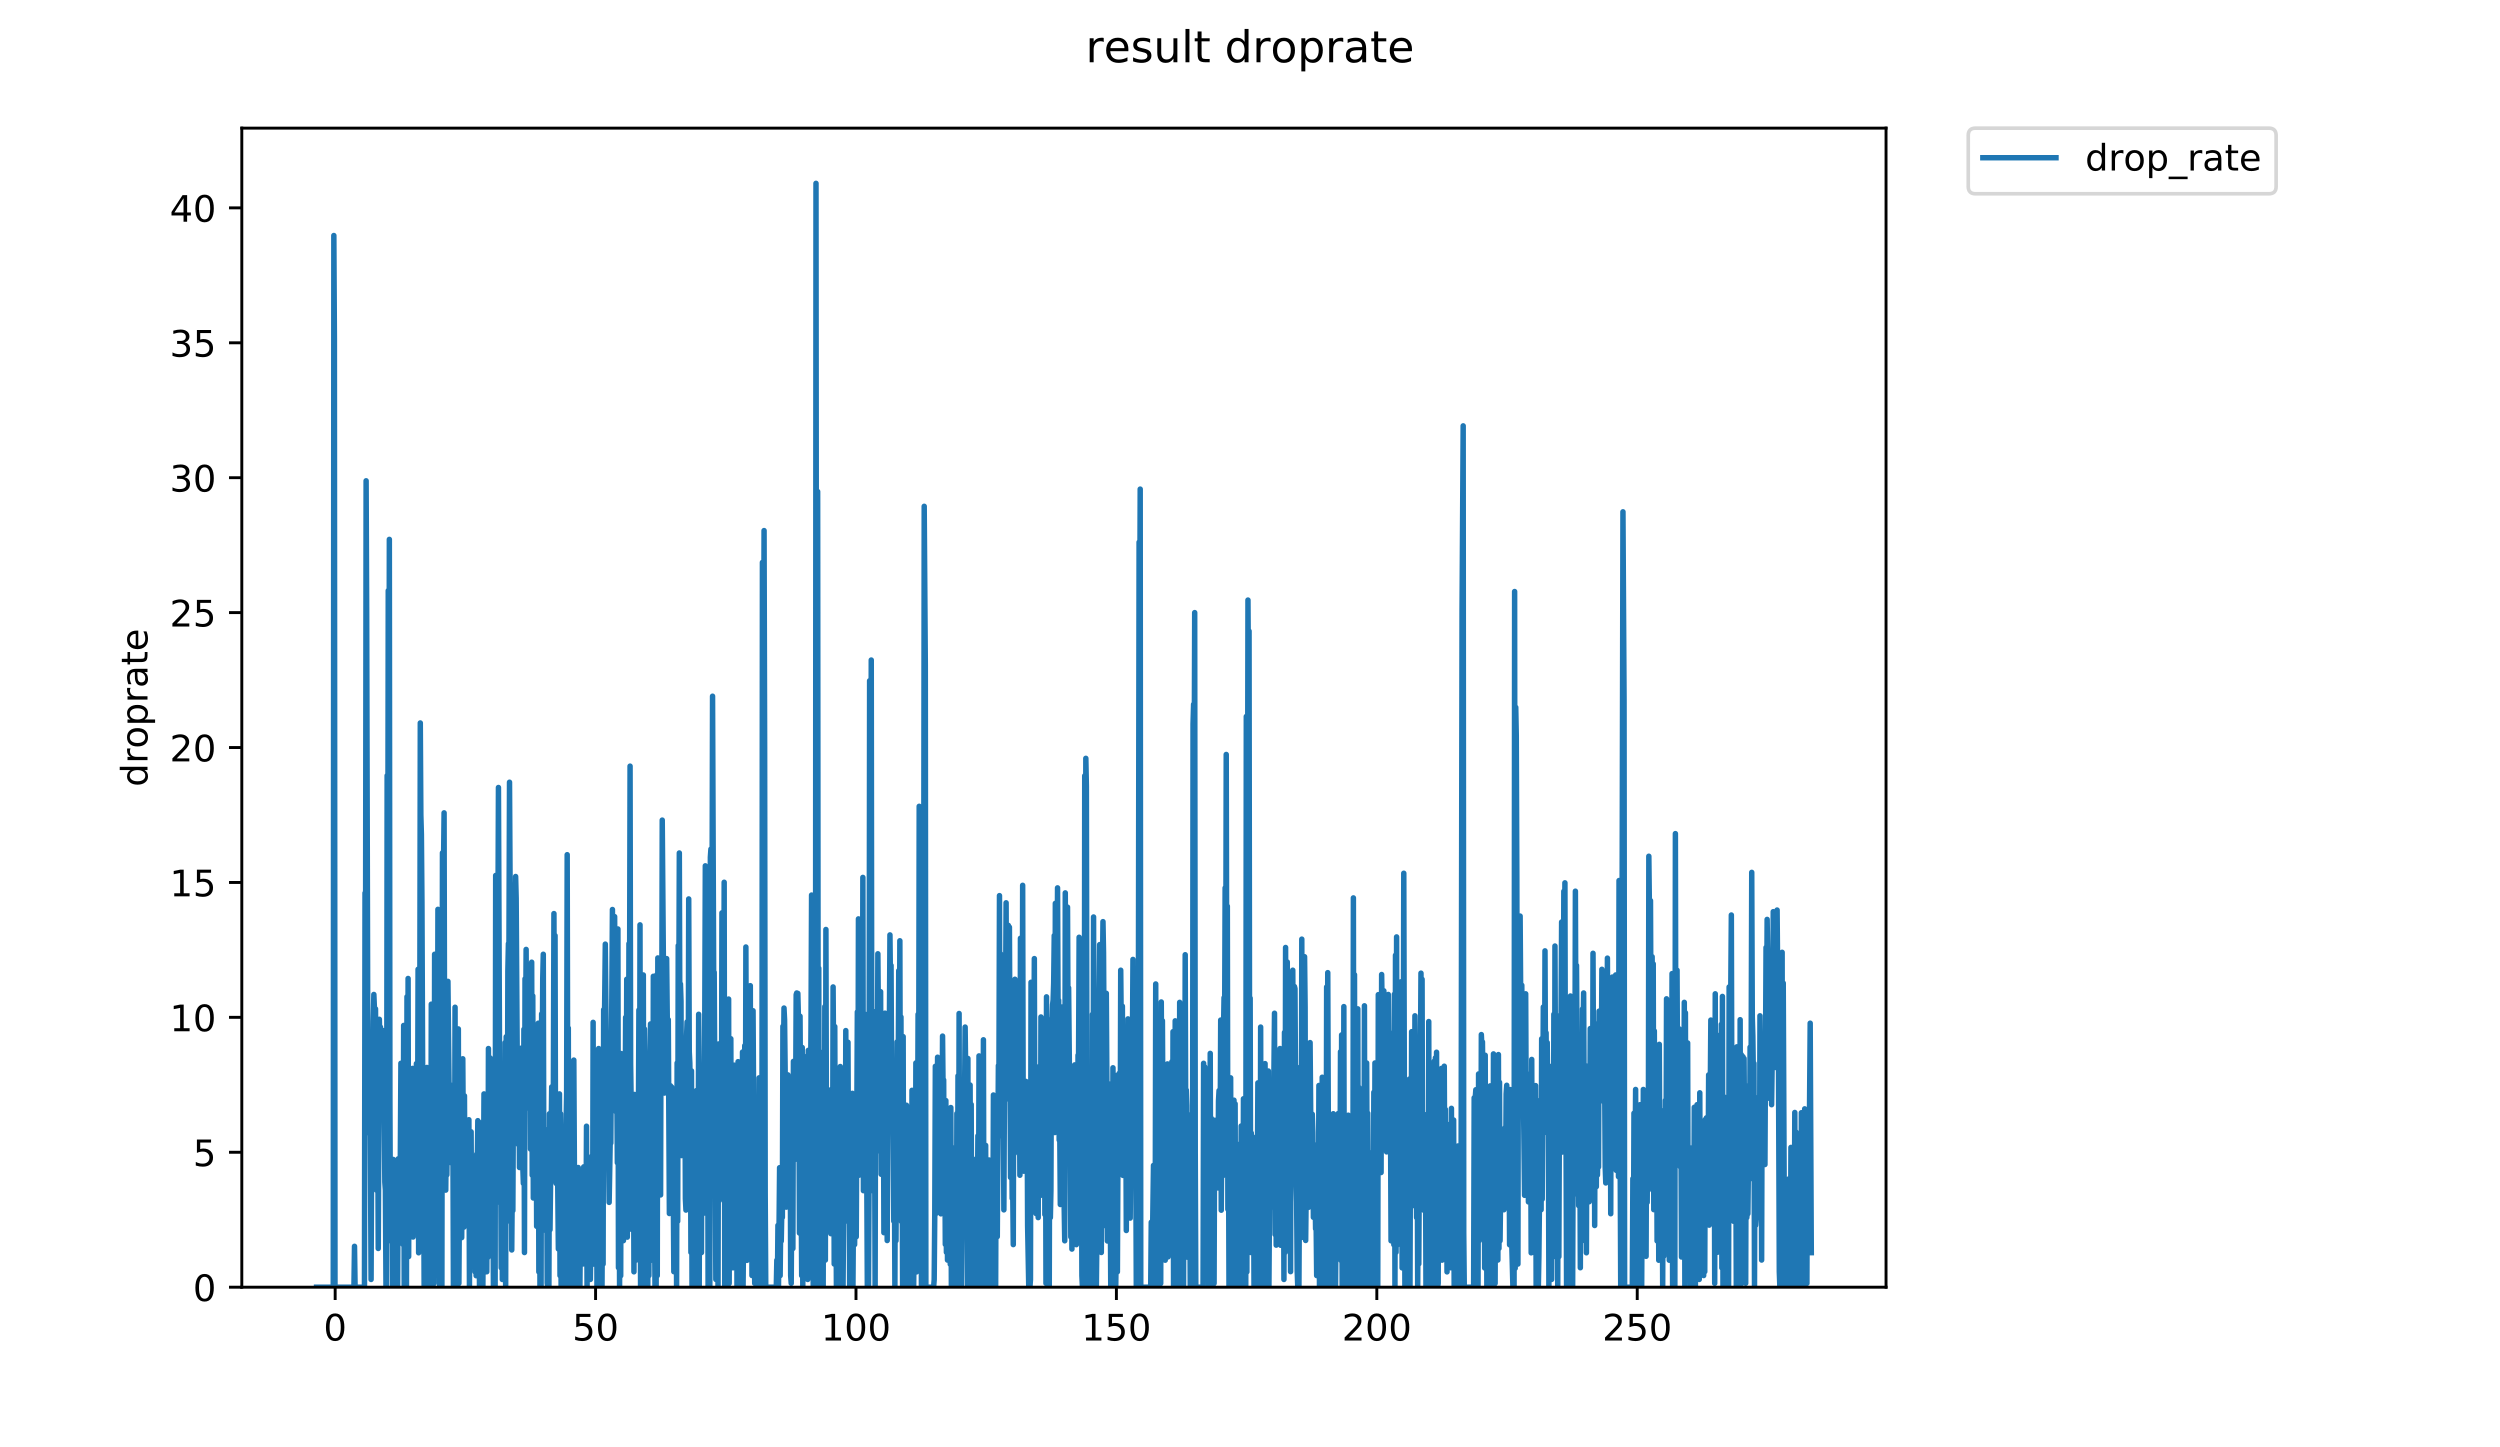 <?xml version="1.0" encoding="utf-8" standalone="no"?>
<!DOCTYPE svg PUBLIC "-//W3C//DTD SVG 1.1//EN"
  "http://www.w3.org/Graphics/SVG/1.1/DTD/svg11.dtd">
<!-- Created with matplotlib (https://matplotlib.org/) -->
<svg height="396pt" version="1.1" viewBox="0 0 684 396" width="684pt" xmlns="http://www.w3.org/2000/svg" xmlns:xlink="http://www.w3.org/1999/xlink">
 <defs>
  <style type="text/css">
*{stroke-linecap:butt;stroke-linejoin:round;}
  </style>
 </defs>
 <g id="figure_1">
  <g id="patch_1">
   <path d="M 0 396 
L 684 396 
L 684 0 
L 0 0 
z
" style="fill:#ffffff;"/>
  </g>
  <g id="axes_1">
   <g id="patch_2">
    <path d="M 66.159 352.174 
L 516.019 352.174 
L 516.019 35.062 
L 66.159 35.062 
z
" style="fill:#ffffff;"/>
   </g>
   <g id="matplotlib.axis_1">
    <g id="xtick_1">
     <g id="line2d_1">
      <defs>
       <path d="M 0 0 
L 0 3.5 
" id="m5fd19a8a65" style="stroke:#000000;stroke-width:0.8;"/>
      </defs>
      <g>
       <use style="stroke:#000000;stroke-width:0.8;" x="91.701" xlink:href="#m5fd19a8a65" y="352.174"/>
      </g>
     </g>
     <g id="text_1">
      <!-- 0 -->
      <defs>
       <path d="M 31.781 66.406 
Q 24.172 66.406 20.328 58.906 
Q 16.5 51.422 16.5 36.375 
Q 16.5 21.391 20.328 13.891 
Q 24.172 6.391 31.781 6.391 
Q 39.453 6.391 43.281 13.891 
Q 47.125 21.391 47.125 36.375 
Q 47.125 51.422 43.281 58.906 
Q 39.453 66.406 31.781 66.406 
z
M 31.781 74.219 
Q 44.047 74.219 50.516 64.516 
Q 56.984 54.828 56.984 36.375 
Q 56.984 17.969 50.516 8.266 
Q 44.047 -1.422 31.781 -1.422 
Q 19.531 -1.422 13.062 8.266 
Q 6.594 17.969 6.594 36.375 
Q 6.594 54.828 13.062 64.516 
Q 19.531 74.219 31.781 74.219 
z
" id="DejaVuSans-48"/>
      </defs>
      <g transform="translate(88.52 366.773)scale(0.1 -0.1)">
       <use xlink:href="#DejaVuSans-48"/>
      </g>
     </g>
    </g>
    <g id="xtick_2">
     <g id="line2d_2">
      <g>
       <use style="stroke:#000000;stroke-width:0.8;" x="162.95" xlink:href="#m5fd19a8a65" y="352.174"/>
      </g>
     </g>
     <g id="text_2">
      <!-- 50 -->
      <defs>
       <path d="M 10.797 72.906 
L 49.516 72.906 
L 49.516 64.594 
L 19.828 64.594 
L 19.828 46.734 
Q 21.969 47.469 24.109 47.828 
Q 26.266 48.188 28.422 48.188 
Q 40.625 48.188 47.75 41.5 
Q 54.891 34.812 54.891 23.391 
Q 54.891 11.625 47.562 5.094 
Q 40.234 -1.422 26.906 -1.422 
Q 22.312 -1.422 17.547 -0.641 
Q 12.797 0.141 7.719 1.703 
L 7.719 11.625 
Q 12.109 9.234 16.797 8.062 
Q 21.484 6.891 26.703 6.891 
Q 35.156 6.891 40.078 11.328 
Q 45.016 15.766 45.016 23.391 
Q 45.016 31 40.078 35.438 
Q 35.156 39.891 26.703 39.891 
Q 22.75 39.891 18.812 39.016 
Q 14.891 38.141 10.797 36.281 
z
" id="DejaVuSans-53"/>
      </defs>
      <g transform="translate(156.588 366.773)scale(0.1 -0.1)">
       <use xlink:href="#DejaVuSans-53"/>
       <use x="63.623" xlink:href="#DejaVuSans-48"/>
      </g>
     </g>
    </g>
    <g id="xtick_3">
     <g id="line2d_3">
      <g>
       <use style="stroke:#000000;stroke-width:0.8;" x="234.199" xlink:href="#m5fd19a8a65" y="352.174"/>
      </g>
     </g>
     <g id="text_3">
      <!-- 100 -->
      <defs>
       <path d="M 12.406 8.297 
L 28.516 8.297 
L 28.516 63.922 
L 10.984 60.406 
L 10.984 69.391 
L 28.422 72.906 
L 38.281 72.906 
L 38.281 8.297 
L 54.391 8.297 
L 54.391 0 
L 12.406 0 
z
" id="DejaVuSans-49"/>
      </defs>
      <g transform="translate(224.656 366.773)scale(0.1 -0.1)">
       <use xlink:href="#DejaVuSans-49"/>
       <use x="63.623" xlink:href="#DejaVuSans-48"/>
       <use x="127.246" xlink:href="#DejaVuSans-48"/>
      </g>
     </g>
    </g>
    <g id="xtick_4">
     <g id="line2d_4">
      <g>
       <use style="stroke:#000000;stroke-width:0.8;" x="305.448" xlink:href="#m5fd19a8a65" y="352.174"/>
      </g>
     </g>
     <g id="text_4">
      <!-- 150 -->
      <g transform="translate(295.905 366.773)scale(0.1 -0.1)">
       <use xlink:href="#DejaVuSans-49"/>
       <use x="63.623" xlink:href="#DejaVuSans-53"/>
       <use x="127.246" xlink:href="#DejaVuSans-48"/>
      </g>
     </g>
    </g>
    <g id="xtick_5">
     <g id="line2d_5">
      <g>
       <use style="stroke:#000000;stroke-width:0.8;" x="376.698" xlink:href="#m5fd19a8a65" y="352.174"/>
      </g>
     </g>
     <g id="text_5">
      <!-- 200 -->
      <defs>
       <path d="M 19.188 8.297 
L 53.609 8.297 
L 53.609 0 
L 7.328 0 
L 7.328 8.297 
Q 12.938 14.109 22.625 23.891 
Q 32.328 33.688 34.812 36.531 
Q 39.547 41.844 41.422 45.531 
Q 43.312 49.219 43.312 52.781 
Q 43.312 58.594 39.234 62.25 
Q 35.156 65.922 28.609 65.922 
Q 23.969 65.922 18.812 64.312 
Q 13.672 62.703 7.812 59.422 
L 7.812 69.391 
Q 13.766 71.781 18.938 73 
Q 24.125 74.219 28.422 74.219 
Q 39.75 74.219 46.484 68.547 
Q 53.219 62.891 53.219 53.422 
Q 53.219 48.922 51.531 44.891 
Q 49.859 40.875 45.406 35.406 
Q 44.188 33.984 37.641 27.219 
Q 31.109 20.453 19.188 8.297 
z
" id="DejaVuSans-50"/>
      </defs>
      <g transform="translate(367.154 366.773)scale(0.1 -0.1)">
       <use xlink:href="#DejaVuSans-50"/>
       <use x="63.623" xlink:href="#DejaVuSans-48"/>
       <use x="127.246" xlink:href="#DejaVuSans-48"/>
      </g>
     </g>
    </g>
    <g id="xtick_6">
     <g id="line2d_6">
      <g>
       <use style="stroke:#000000;stroke-width:0.8;" x="447.947" xlink:href="#m5fd19a8a65" y="352.174"/>
      </g>
     </g>
     <g id="text_6">
      <!-- 250 -->
      <g transform="translate(438.403 366.773)scale(0.1 -0.1)">
       <use xlink:href="#DejaVuSans-50"/>
       <use x="63.623" xlink:href="#DejaVuSans-53"/>
       <use x="127.246" xlink:href="#DejaVuSans-48"/>
      </g>
     </g>
    </g>
   </g>
   <g id="matplotlib.axis_2">
    <g id="ytick_1">
     <g id="line2d_7">
      <defs>
       <path d="M 0 0 
L -3.5 0 
" id="m8d999aec3e" style="stroke:#000000;stroke-width:0.8;"/>
      </defs>
      <g>
       <use style="stroke:#000000;stroke-width:0.8;" x="66.159" xlink:href="#m8d999aec3e" y="352.174"/>
      </g>
     </g>
     <g id="text_7">
      <!-- 0 -->
      <g transform="translate(52.796 355.973)scale(0.1 -0.1)">
       <use xlink:href="#DejaVuSans-48"/>
      </g>
     </g>
    </g>
    <g id="ytick_2">
     <g id="line2d_8">
      <g>
       <use style="stroke:#000000;stroke-width:0.8;" x="66.159" xlink:href="#m8d999aec3e" y="315.262"/>
      </g>
     </g>
     <g id="text_8">
      <!-- 5 -->
      <g transform="translate(52.796 319.061)scale(0.1 -0.1)">
       <use xlink:href="#DejaVuSans-53"/>
      </g>
     </g>
    </g>
    <g id="ytick_3">
     <g id="line2d_9">
      <g>
       <use style="stroke:#000000;stroke-width:0.8;" x="66.159" xlink:href="#m8d999aec3e" y="278.349"/>
      </g>
     </g>
     <g id="text_9">
      <!-- 10 -->
      <g transform="translate(46.434 282.148)scale(0.1 -0.1)">
       <use xlink:href="#DejaVuSans-49"/>
       <use x="63.623" xlink:href="#DejaVuSans-48"/>
      </g>
     </g>
    </g>
    <g id="ytick_4">
     <g id="line2d_10">
      <g>
       <use style="stroke:#000000;stroke-width:0.8;" x="66.159" xlink:href="#m8d999aec3e" y="241.437"/>
      </g>
     </g>
     <g id="text_10">
      <!-- 15 -->
      <g transform="translate(46.434 245.236)scale(0.1 -0.1)">
       <use xlink:href="#DejaVuSans-49"/>
       <use x="63.623" xlink:href="#DejaVuSans-53"/>
      </g>
     </g>
    </g>
    <g id="ytick_5">
     <g id="line2d_11">
      <g>
       <use style="stroke:#000000;stroke-width:0.8;" x="66.159" xlink:href="#m8d999aec3e" y="204.524"/>
      </g>
     </g>
     <g id="text_11">
      <!-- 20 -->
      <g transform="translate(46.434 208.324)scale(0.1 -0.1)">
       <use xlink:href="#DejaVuSans-50"/>
       <use x="63.623" xlink:href="#DejaVuSans-48"/>
      </g>
     </g>
    </g>
    <g id="ytick_6">
     <g id="line2d_12">
      <g>
       <use style="stroke:#000000;stroke-width:0.8;" x="66.159" xlink:href="#m8d999aec3e" y="167.612"/>
      </g>
     </g>
     <g id="text_12">
      <!-- 25 -->
      <g transform="translate(46.434 171.411)scale(0.1 -0.1)">
       <use xlink:href="#DejaVuSans-50"/>
       <use x="63.623" xlink:href="#DejaVuSans-53"/>
      </g>
     </g>
    </g>
    <g id="ytick_7">
     <g id="line2d_13">
      <g>
       <use style="stroke:#000000;stroke-width:0.8;" x="66.159" xlink:href="#m8d999aec3e" y="130.699"/>
      </g>
     </g>
     <g id="text_13">
      <!-- 30 -->
      <defs>
       <path d="M 40.578 39.312 
Q 47.656 37.797 51.625 33 
Q 55.609 28.219 55.609 21.188 
Q 55.609 10.406 48.188 4.484 
Q 40.766 -1.422 27.094 -1.422 
Q 22.516 -1.422 17.656 -0.516 
Q 12.797 0.391 7.625 2.203 
L 7.625 11.719 
Q 11.719 9.328 16.594 8.109 
Q 21.484 6.891 26.812 6.891 
Q 36.078 6.891 40.938 10.547 
Q 45.797 14.203 45.797 21.188 
Q 45.797 27.641 41.281 31.266 
Q 36.766 34.906 28.719 34.906 
L 20.219 34.906 
L 20.219 43.016 
L 29.109 43.016 
Q 36.375 43.016 40.234 45.922 
Q 44.094 48.828 44.094 54.297 
Q 44.094 59.906 40.109 62.906 
Q 36.141 65.922 28.719 65.922 
Q 24.656 65.922 20.016 65.031 
Q 15.375 64.156 9.812 62.312 
L 9.812 71.094 
Q 15.438 72.656 20.344 73.438 
Q 25.25 74.219 29.594 74.219 
Q 40.828 74.219 47.359 69.109 
Q 53.906 64.016 53.906 55.328 
Q 53.906 49.266 50.438 45.094 
Q 46.969 40.922 40.578 39.312 
z
" id="DejaVuSans-51"/>
      </defs>
      <g transform="translate(46.434 134.499)scale(0.1 -0.1)">
       <use xlink:href="#DejaVuSans-51"/>
       <use x="63.623" xlink:href="#DejaVuSans-48"/>
      </g>
     </g>
    </g>
    <g id="ytick_8">
     <g id="line2d_14">
      <g>
       <use style="stroke:#000000;stroke-width:0.8;" x="66.159" xlink:href="#m8d999aec3e" y="93.787"/>
      </g>
     </g>
     <g id="text_14">
      <!-- 35 -->
      <g transform="translate(46.434 97.586)scale(0.1 -0.1)">
       <use xlink:href="#DejaVuSans-51"/>
       <use x="63.623" xlink:href="#DejaVuSans-53"/>
      </g>
     </g>
    </g>
    <g id="ytick_9">
     <g id="line2d_15">
      <g>
       <use style="stroke:#000000;stroke-width:0.8;" x="66.159" xlink:href="#m8d999aec3e" y="56.874"/>
      </g>
     </g>
     <g id="text_15">
      <!-- 40 -->
      <defs>
       <path d="M 37.797 64.312 
L 12.891 25.391 
L 37.797 25.391 
z
M 35.203 72.906 
L 47.609 72.906 
L 47.609 25.391 
L 58.016 25.391 
L 58.016 17.188 
L 47.609 17.188 
L 47.609 0 
L 37.797 0 
L 37.797 17.188 
L 4.891 17.188 
L 4.891 26.703 
z
" id="DejaVuSans-52"/>
      </defs>
      <g transform="translate(46.434 60.674)scale(0.1 -0.1)">
       <use xlink:href="#DejaVuSans-52"/>
       <use x="63.623" xlink:href="#DejaVuSans-48"/>
      </g>
     </g>
    </g>
    <g id="text_16">
     <!-- droprate -->
     <defs>
      <path d="M 45.406 46.391 
L 45.406 75.984 
L 54.391 75.984 
L 54.391 0 
L 45.406 0 
L 45.406 8.203 
Q 42.578 3.328 38.25 0.953 
Q 33.938 -1.422 27.875 -1.422 
Q 17.969 -1.422 11.734 6.484 
Q 5.516 14.406 5.516 27.297 
Q 5.516 40.188 11.734 48.094 
Q 17.969 56 27.875 56 
Q 33.938 56 38.25 53.625 
Q 42.578 51.266 45.406 46.391 
z
M 14.797 27.297 
Q 14.797 17.391 18.875 11.75 
Q 22.953 6.109 30.078 6.109 
Q 37.203 6.109 41.297 11.75 
Q 45.406 17.391 45.406 27.297 
Q 45.406 37.203 41.297 42.844 
Q 37.203 48.484 30.078 48.484 
Q 22.953 48.484 18.875 42.844 
Q 14.797 37.203 14.797 27.297 
z
" id="DejaVuSans-100"/>
      <path d="M 41.109 46.297 
Q 39.594 47.172 37.812 47.578 
Q 36.031 48 33.891 48 
Q 26.266 48 22.188 43.047 
Q 18.109 38.094 18.109 28.812 
L 18.109 0 
L 9.078 0 
L 9.078 54.688 
L 18.109 54.688 
L 18.109 46.188 
Q 20.953 51.172 25.484 53.578 
Q 30.031 56 36.531 56 
Q 37.453 56 38.578 55.875 
Q 39.703 55.766 41.062 55.516 
z
" id="DejaVuSans-114"/>
      <path d="M 30.609 48.391 
Q 23.391 48.391 19.188 42.75 
Q 14.984 37.109 14.984 27.297 
Q 14.984 17.484 19.156 11.844 
Q 23.344 6.203 30.609 6.203 
Q 37.797 6.203 41.984 11.859 
Q 46.188 17.531 46.188 27.297 
Q 46.188 37.016 41.984 42.703 
Q 37.797 48.391 30.609 48.391 
z
M 30.609 56 
Q 42.328 56 49.016 48.375 
Q 55.719 40.766 55.719 27.297 
Q 55.719 13.875 49.016 6.219 
Q 42.328 -1.422 30.609 -1.422 
Q 18.844 -1.422 12.172 6.219 
Q 5.516 13.875 5.516 27.297 
Q 5.516 40.766 12.172 48.375 
Q 18.844 56 30.609 56 
z
" id="DejaVuSans-111"/>
      <path d="M 18.109 8.203 
L 18.109 -20.797 
L 9.078 -20.797 
L 9.078 54.688 
L 18.109 54.688 
L 18.109 46.391 
Q 20.953 51.266 25.266 53.625 
Q 29.594 56 35.594 56 
Q 45.562 56 51.781 48.094 
Q 58.016 40.188 58.016 27.297 
Q 58.016 14.406 51.781 6.484 
Q 45.562 -1.422 35.594 -1.422 
Q 29.594 -1.422 25.266 0.953 
Q 20.953 3.328 18.109 8.203 
z
M 48.688 27.297 
Q 48.688 37.203 44.609 42.844 
Q 40.531 48.484 33.406 48.484 
Q 26.266 48.484 22.188 42.844 
Q 18.109 37.203 18.109 27.297 
Q 18.109 17.391 22.188 11.75 
Q 26.266 6.109 33.406 6.109 
Q 40.531 6.109 44.609 11.75 
Q 48.688 17.391 48.688 27.297 
z
" id="DejaVuSans-112"/>
      <path d="M 34.281 27.484 
Q 23.391 27.484 19.188 25 
Q 14.984 22.516 14.984 16.5 
Q 14.984 11.719 18.141 8.906 
Q 21.297 6.109 26.703 6.109 
Q 34.188 6.109 38.703 11.406 
Q 43.219 16.703 43.219 25.484 
L 43.219 27.484 
z
M 52.203 31.203 
L 52.203 0 
L 43.219 0 
L 43.219 8.297 
Q 40.141 3.328 35.547 0.953 
Q 30.953 -1.422 24.312 -1.422 
Q 15.922 -1.422 10.953 3.297 
Q 6 8.016 6 15.922 
Q 6 25.141 12.172 29.828 
Q 18.359 34.516 30.609 34.516 
L 43.219 34.516 
L 43.219 35.406 
Q 43.219 41.609 39.141 45 
Q 35.062 48.391 27.688 48.391 
Q 23 48.391 18.547 47.266 
Q 14.109 46.141 10.016 43.891 
L 10.016 52.203 
Q 14.938 54.109 19.578 55.047 
Q 24.219 56 28.609 56 
Q 40.484 56 46.344 49.844 
Q 52.203 43.703 52.203 31.203 
z
" id="DejaVuSans-97"/>
      <path d="M 18.312 70.219 
L 18.312 54.688 
L 36.812 54.688 
L 36.812 47.703 
L 18.312 47.703 
L 18.312 18.016 
Q 18.312 11.328 20.141 9.422 
Q 21.969 7.516 27.594 7.516 
L 36.812 7.516 
L 36.812 0 
L 27.594 0 
Q 17.188 0 13.234 3.875 
Q 9.281 7.766 9.281 18.016 
L 9.281 47.703 
L 2.688 47.703 
L 2.688 54.688 
L 9.281 54.688 
L 9.281 70.219 
z
" id="DejaVuSans-116"/>
      <path d="M 56.203 29.594 
L 56.203 25.203 
L 14.891 25.203 
Q 15.484 15.922 20.484 11.062 
Q 25.484 6.203 34.422 6.203 
Q 39.594 6.203 44.453 7.469 
Q 49.312 8.734 54.109 11.281 
L 54.109 2.781 
Q 49.266 0.734 44.188 -0.344 
Q 39.109 -1.422 33.891 -1.422 
Q 20.797 -1.422 13.156 6.188 
Q 5.516 13.812 5.516 26.812 
Q 5.516 40.234 12.766 48.109 
Q 20.016 56 32.328 56 
Q 43.359 56 49.781 48.891 
Q 56.203 41.797 56.203 29.594 
z
M 47.219 32.234 
Q 47.125 39.594 43.094 43.984 
Q 39.062 48.391 32.422 48.391 
Q 24.906 48.391 20.391 44.141 
Q 15.875 39.891 15.188 32.172 
z
" id="DejaVuSans-101"/>
     </defs>
     <g transform="translate(40.354 215.236)rotate(-90)scale(0.1 -0.1)">
      <use xlink:href="#DejaVuSans-100"/>
      <use x="63.477" xlink:href="#DejaVuSans-114"/>
      <use x="104.559" xlink:href="#DejaVuSans-111"/>
      <use x="165.74" xlink:href="#DejaVuSans-112"/>
      <use x="229.217" xlink:href="#DejaVuSans-114"/>
      <use x="270.33" xlink:href="#DejaVuSans-97"/>
      <use x="331.609" xlink:href="#DejaVuSans-116"/>
      <use x="370.818" xlink:href="#DejaVuSans-101"/>
     </g>
    </g>
   </g>
   <g id="line2d_16">
    <path clip-path="url(#pb22895390d)" d="M 86.607 352.174 
L 91.183 352.174 
L 91.338 64.44 
L 91.491 92.536 
L 91.648 352.174 
L 96.838 352.174 
L 96.991 340.989 
L 97.147 352.174 
L 99.717 352.174 
L 99.868 244.316 
L 100.019 261.475 
L 100.169 131.548 
L 100.32 167.877 
L 100.621 284.581 
L 100.774 283.257 
L 101.075 310.109 
L 101.225 292.775 
L 101.529 350.059 
L 101.679 315.05 
L 101.829 318.232 
L 102.131 279.611 
L 102.286 272.086 
L 102.588 279.3 
L 102.738 276.022 
L 103.038 325.657 
L 103.189 319.245 
L 103.339 303.382 
L 103.489 341.582 
L 103.79 278.88 
L 103.94 285.541 
L 104.09 281.005 
L 104.39 302.177 
L 104.539 283.03 
L 104.689 288.256 
L 104.839 281.966 
L 104.988 286.221 
L 105.287 323.411 
L 105.446 325.571 
L 105.604 352.174 
L 105.763 352.174 
L 105.921 212.197 
L 106.072 270.263 
L 106.224 161.591 
L 106.374 251.552 
L 106.525 147.574 
L 106.679 301.153 
L 106.829 339.482 
L 106.979 330.991 
L 107.13 337.324 
L 107.28 320.353 
L 107.43 352.174 
L 107.58 317.221 
L 107.731 324.596 
L 107.881 350.059 
L 108.03 321.325 
L 108.182 352.174 
L 108.332 321.546 
L 108.484 342.723 
L 108.635 321.546 
L 108.785 352.174 
L 108.935 317.07 
L 109.085 338.365 
L 109.238 319.85 
L 109.388 338.425 
L 109.689 290.917 
L 109.839 334.142 
L 110.139 297.922 
L 110.289 340.49 
L 110.441 280.561 
L 110.591 352.174 
L 110.743 290.304 
L 110.894 352.174 
L 111.046 300.717 
L 111.199 352.174 
L 111.351 272.703 
L 111.502 336.355 
L 111.655 267.713 
L 111.806 343.797 
L 111.958 295.305 
L 112.11 338.58 
L 112.262 301.008 
L 112.415 313.374 
L 112.567 309.362 
L 112.719 336.467 
L 112.871 292.316 
L 113.022 338.444 
L 113.173 312.269 
L 113.324 306.825 
L 113.477 292.655 
L 113.78 316.621 
L 113.933 290.999 
L 114.235 317.421 
L 114.385 265.197 
L 114.538 342.763 
L 114.69 286.39 
L 114.841 290.653 
L 114.992 197.803 
L 115.142 222.954 
L 115.293 228.25 
L 115.444 246.86 
L 115.745 319.387 
L 115.896 318.377 
L 116.046 352.174 
L 116.348 324.793 
L 116.498 352.174 
L 116.648 333.082 
L 116.799 292.06 
L 116.95 335.227 
L 117.101 316.367 
L 117.403 346.886 
L 117.552 343.676 
L 117.703 352.174 
L 117.854 338.444 
L 118.004 274.743 
L 118.156 342.776 
L 118.309 286.296 
L 118.458 352.174 
L 118.608 289.503 
L 118.759 351.113 
L 118.909 261.085 
L 119.061 333.218 
L 119.211 283.426 
L 119.362 349.001 
L 119.512 300.497 
L 119.664 315.314 
L 119.817 248.798 
L 119.968 297.411 
L 120.12 306.164 
L 120.276 352.174 
L 120.902 352.174 
L 121.054 233.339 
L 121.204 249.581 
L 121.503 222.395 
L 121.653 295.876 
L 121.803 276.647 
L 121.953 325.618 
L 122.104 309.928 
L 122.254 321.458 
L 122.405 306.564 
L 122.555 268.499 
L 123.006 311.925 
L 123.305 296.859 
L 123.455 318.134 
L 123.604 314.943 
L 123.904 306.498 
L 124.054 352.174 
L 124.204 304.374 
L 124.354 331.992 
L 124.503 275.583 
L 124.653 350.044 
L 124.803 304.374 
L 124.953 352.174 
L 125.102 283.995 
L 125.252 352.174 
L 125.403 281.513 
L 125.554 351.118 
L 125.705 327.987 
L 125.856 330.027 
L 126.008 334.347 
L 126.162 307.4 
L 126.314 338.619 
L 126.467 321.935 
L 126.617 289.682 
L 126.924 335.746 
L 127.075 299.816 
L 127.227 331.141 
L 127.379 313.484 
L 127.53 333.163 
L 127.681 333.245 
L 127.833 317.52 
L 127.983 321.458 
L 128.134 317.421 
L 128.288 306.359 
L 128.439 352.174 
L 128.59 315.209 
L 128.744 339.679 
L 128.897 309.663 
L 129.049 339.644 
L 129.201 317.569 
L 129.509 337.658 
L 129.662 326.216 
L 129.815 328.225 
L 129.967 347.98 
L 130.121 322.063 
L 130.273 349.037 
L 130.426 315.73 
L 130.579 318.807 
L 130.732 306.616 
L 130.885 328.225 
L 131.039 331.466 
L 131.192 352.174 
L 131.348 307.184 
L 131.657 340.895 
L 131.812 319.18 
L 132.115 352.174 
L 132.419 299.294 
L 132.57 339.555 
L 132.722 316.621 
L 132.874 347.986 
L 133.027 330.246 
L 133.178 347.956 
L 133.329 319.387 
L 133.485 344.005 
L 133.635 286.88 
L 133.785 334.116 
L 133.941 321.242 
L 134.096 289.454 
L 134.396 310.925 
L 134.697 291.887 
L 134.999 352.174 
L 135.464 352.174 
L 135.617 239.523 
L 135.769 308.256 
L 135.921 281.614 
L 136.072 296.358 
L 136.375 215.461 
L 136.83 329.137 
L 136.981 314.153 
L 137.131 346.878 
L 137.282 303.591 
L 137.433 350.068 
L 137.584 312.155 
L 137.736 324.909 
L 137.887 313.097 
L 138.039 334.423 
L 138.191 285.251 
L 138.344 352.174 
L 138.497 283.645 
L 138.648 334.271 
L 138.799 323.699 
L 138.95 265.57 
L 139.101 258.177 
L 139.252 258.445 
L 139.403 214.016 
L 139.553 241.119 
L 139.705 245.503 
L 140.013 341.991 
L 140.164 323.78 
L 140.316 331.231 
L 140.468 300.863 
L 140.619 308.068 
L 140.77 268.976 
L 140.922 279.508 
L 141.074 239.809 
L 141.225 245.807 
L 141.528 292.231 
L 141.829 313.152 
L 141.98 295.224 
L 142.131 319.433 
L 142.282 317.321 
L 142.433 289.861 
L 142.584 286.786 
L 142.734 309.746 
L 143.189 323.78 
L 143.34 281.614 
L 143.492 342.696 
L 143.643 267.803 
L 143.796 284.778 
L 143.947 259.762 
L 144.098 290.565 
L 144.248 287.471 
L 144.397 288.256 
L 144.547 274.631 
L 144.697 303.241 
L 144.846 300.05 
L 144.997 280.15 
L 145.154 314.394 
L 145.312 303.962 
L 145.466 263.253 
L 145.617 321.546 
L 145.769 272.477 
L 145.919 327.778 
L 146.068 322.389 
L 146.218 308.623 
L 146.369 324.793 
L 146.671 286.599 
L 146.824 335.514 
L 147.126 319.245 
L 147.275 279.943 
L 147.428 347.991 
L 147.58 281.915 
L 147.732 352.174 
L 147.886 298.105 
L 148.037 352.174 
L 148.189 277.401 
L 148.343 294.11 
L 148.493 267.682 
L 148.644 261.085 
L 148.798 325.366 
L 149.103 336.599 
L 149.255 318.901 
L 149.405 330.96 
L 149.557 309.118 
L 149.712 351.052 
L 149.87 352.174 
L 150.179 352.174 
L 150.33 304.715 
L 150.482 336.467 
L 150.944 297.374 
L 151.095 315.627 
L 151.248 299.964 
L 151.401 297.952 
L 151.555 249.955 
L 151.706 292.145 
L 151.858 255.972 
L 152.012 322.978 
L 152.162 323.78 
L 152.313 310.866 
L 152.464 311.102 
L 152.768 341.717 
L 152.918 341.643 
L 153.069 299.291 
L 153.22 349.001 
L 153.371 304.715 
L 153.521 352.174 
L 153.672 315.209 
L 153.822 352.174 
L 153.973 308.81 
L 154.124 350.059 
L 154.275 352.174 
L 154.427 346.931 
L 154.578 310.984 
L 154.729 345.828 
L 154.879 307.752 
L 155.03 299.367 
L 155.183 233.845 
L 155.335 307.4 
L 155.488 281.269 
L 155.64 352.174 
L 155.791 318.377 
L 155.941 352.174 
L 156.092 300.349 
L 156.243 352.174 
L 156.393 326.79 
L 156.544 352.174 
L 156.845 352.174 
L 156.996 290.039 
L 157.298 345.819 
L 157.448 352.174 
L 157.599 319.387 
L 157.751 352.174 
L 157.903 325.063 
L 158.054 352.174 
L 158.205 319.433 
L 158.355 352.174 
L 158.506 328.939 
L 158.657 352.174 
L 158.808 335.252 
L 158.958 333.109 
L 159.109 325.77 
L 159.26 326.827 
L 159.41 331.021 
L 159.561 345.819 
L 159.711 319.245 
L 159.861 340.523 
L 160.011 324.635 
L 160.162 340.54 
L 160.314 339.608 
L 160.466 308.131 
L 160.619 352.174 
L 160.772 337.555 
L 160.922 349.006 
L 161.072 318.232 
L 161.222 346.863 
L 161.373 335.227 
L 161.523 350.056 
L 161.674 338.483 
L 161.824 339.427 
L 161.975 316.265 
L 162.125 345.801 
L 162.277 279.714 
L 162.429 345.864 
L 162.579 304.647 
L 162.73 314.098 
L 162.88 303.452 
L 163.031 333.163 
L 163.181 290.565 
L 163.331 352.174 
L 163.482 314.207 
L 163.633 352.174 
L 163.785 286.88 
L 163.936 352.174 
L 164.086 319.34 
L 164.237 352.174 
L 164.707 352.174 
L 164.858 325.112 
L 165.008 345.846 
L 165.16 276.24 
L 165.31 285.637 
L 165.611 258.311 
L 166.063 308.318 
L 166.213 318.183 
L 166.362 302.177 
L 166.663 328.972 
L 166.962 311.693 
L 167.112 312.758 
L 167.561 248.841 
L 167.71 288.256 
L 167.86 273.342 
L 168.011 299.367 
L 168.162 250.784 
L 168.311 276.647 
L 168.461 260.559 
L 168.61 304.236 
L 168.761 297.176 
L 168.911 318.134 
L 169.06 254.167 
L 169.21 346.848 
L 169.362 301.696 
L 169.514 352.174 
L 169.668 294.191 
L 169.82 349.055 
L 169.97 288.256 
L 170.12 316.006 
L 170.269 292.431 
L 170.418 337.26 
L 170.569 339.446 
L 170.718 327.672 
L 170.871 289.344 
L 171.022 308.996 
L 171.173 278.349 
L 171.324 311.043 
L 171.475 267.923 
L 171.626 338.483 
L 171.928 308.934 
L 172.079 258.177 
L 172.23 279.508 
L 172.387 209.616 
L 172.538 291.092 
L 172.69 301.839 
L 172.841 336.355 
L 172.992 320.49 
L 173.142 317.321 
L 173.294 302.747 
L 173.445 347.968 
L 173.597 299.442 
L 173.748 337.43 
L 173.898 310.925 
L 174.048 344.76 
L 174.198 301.187 
L 174.349 306.564 
L 174.5 327.952 
L 174.651 310.984 
L 174.802 276.348 
L 174.954 339.572 
L 175.104 253.038 
L 175.257 352.174 
L 175.409 274.684 
L 175.561 339.608 
L 175.713 284.109 
L 175.864 352.174 
L 176.015 266.748 
L 176.165 352.174 
L 176.317 281.513 
L 176.468 352.174 
L 176.622 293.156 
L 176.774 352.174 
L 176.926 338.58 
L 177.077 337.409 
L 177.228 352.174 
L 177.381 301.081 
L 177.532 349.024 
L 177.685 294.58 
L 177.987 280.15 
L 178.139 344.823 
L 178.291 300.79 
L 178.444 307.526 
L 178.602 336.984 
L 178.753 267.113 
L 178.903 324.596 
L 179.052 330.202 
L 179.209 352.174 
L 179.521 352.174 
L 179.676 266.714 
L 179.827 349.015 
L 179.981 262.093 
L 180.132 296.278 
L 180.282 301.333 
L 180.433 325.846 
L 180.584 283.327 
L 180.735 326.935 
L 180.887 262.785 
L 181.037 289.861 
L 181.188 224.38 
L 181.791 299.063 
L 181.941 289.503 
L 182.091 265.321 
L 182.241 291.714 
L 182.392 262.273 
L 182.693 290.742 
L 182.843 278.986 
L 183.143 332.021 
L 183.293 300.2 
L 183.447 297.065 
L 183.605 331.081 
L 183.756 297.411 
L 183.906 323.535 
L 184.056 302.393 
L 184.357 347.931 
L 184.507 304.511 
L 184.657 327.743 
L 184.809 333.218 
L 184.962 312.773 
L 185.113 352.174 
L 185.263 290.83 
L 185.413 334.142 
L 185.563 258.698 
L 185.714 275.804 
L 185.864 233.375 
L 186.017 283.645 
L 186.169 269.213 
L 186.319 273.907 
L 186.47 316.162 
L 186.621 291.005 
L 186.922 313.989 
L 187.222 284.289 
L 187.374 289.166 
L 187.525 327.987 
L 187.676 331.081 
L 187.829 284.109 
L 187.982 279.593 
L 188.132 285.254 
L 188.281 308.623 
L 188.431 245.951 
L 188.582 287.749 
L 188.733 290.83 
L 188.883 301.187 
L 189.034 342.655 
L 189.188 292.99 
L 189.338 352.174 
L 189.489 305.704 
L 189.64 352.174 
L 189.794 312.662 
L 190.097 332.221 
L 190.247 352.174 
L 190.549 298.387 
L 190.701 340.639 
L 190.853 314.369 
L 191.004 327.987 
L 191.155 277.508 
L 191.306 352.174 
L 191.462 293.729 
L 191.613 339.59 
L 191.765 295.467 
L 191.917 342.709 
L 192.068 295.467 
L 192.22 332.165 
L 192.825 278.138 
L 192.976 236.889 
L 193.126 288.714 
L 193.279 273.637 
L 193.429 332.079 
L 193.579 283.129 
L 193.734 352.174 
L 194.202 352.174 
L 194.355 234.512 
L 194.505 232.315 
L 194.655 314.943 
L 194.954 190.483 
L 195.256 267.318 
L 195.405 266.01 
L 195.854 350.044 
L 196.003 304.167 
L 196.153 314.835 
L 196.452 352.174 
L 196.606 285.628 
L 196.761 328.493 
L 196.915 299.589 
L 197.07 317.167 
L 197.224 316.087 
L 197.374 317.221 
L 197.523 249.758 
L 197.675 291.092 
L 197.827 277.826 
L 197.981 303.646 
L 198.135 241.385 
L 198.29 352.174 
L 198.444 306.807 
L 198.598 352.174 
L 198.748 289.593 
L 198.897 352.174 
L 199.047 309.562 
L 199.199 352.174 
L 199.349 273.342 
L 199.502 351.13 
L 199.651 296.938 
L 199.802 343.701 
L 199.952 284.191 
L 200.101 333.026 
L 200.252 297.176 
L 200.402 312.928 
L 200.552 346.871 
L 200.859 291.426 
L 201.018 293.679 
L 201.334 338.093 
L 201.489 302.958 
L 201.639 352.174 
L 201.938 290.476 
L 202.088 342.6 
L 202.24 328.972 
L 202.39 336.332 
L 202.54 307.689 
L 202.694 342.803 
L 202.844 294.169 
L 203 352.174 
L 203.15 287.841 
L 203.302 352.174 
L 203.456 336.599 
L 203.605 341.567 
L 203.763 286.077 
L 203.92 326.822 
L 204.069 259.1 
L 204.371 344.834 
L 204.528 289.974 
L 204.678 310.984 
L 204.831 305.185 
L 204.98 311.751 
L 205.134 329.331 
L 205.286 269.682 
L 205.438 339.626 
L 205.588 293.752 
L 205.738 348.978 
L 205.887 279.734 
L 206.037 276.538 
L 206.488 351.127 
L 206.788 307.561 
L 206.938 352.174 
L 207.088 324.556 
L 207.238 352.174 
L 207.388 311.867 
L 207.539 352.174 
L 207.689 294.896 
L 207.838 352.174 
L 207.989 296.246 
L 208.145 352.174 
L 208.446 352.174 
L 208.597 153.871 
L 208.749 258.977 
L 209.05 145.169 
L 209.202 204.524 
L 209.357 326.433 
L 209.508 352.174 
L 212.39 352.174 
L 212.541 344.781 
L 212.692 352.174 
L 212.843 335.252 
L 212.994 352.174 
L 213.297 319.48 
L 213.448 349.015 
L 213.601 334.423 
L 213.752 339.572 
L 213.903 331.021 
L 214.053 333.082 
L 214.203 280.799 
L 214.354 290.039 
L 214.504 275.804 
L 214.657 278.977 
L 214.811 292.372 
L 214.964 326.216 
L 215.116 330.277 
L 215.268 295.386 
L 215.42 312.382 
L 215.571 294.086 
L 215.722 316.469 
L 215.873 306.695 
L 216.023 327.813 
L 216.173 294.814 
L 216.324 349.006 
L 216.476 351.124 
L 216.627 326.863 
L 216.778 340.557 
L 216.929 341.598 
L 217.08 290.392 
L 217.23 317.121 
L 217.38 295.957 
L 217.531 317.221 
L 217.683 300.717 
L 217.834 272.136 
L 217.984 271.676 
L 218.134 305.57 
L 218.285 271.792 
L 218.436 278.138 
L 218.586 299.215 
L 218.736 337.367 
L 218.887 278.031 
L 219.341 349.006 
L 219.492 286.599 
L 219.643 352.174 
L 219.793 295.957 
L 220.092 343.676 
L 220.242 289.412 
L 220.392 340.49 
L 220.543 321.458 
L 220.693 321.37 
L 220.844 288.896 
L 220.994 350.062 
L 221.144 287.378 
L 221.294 345.801 
L 221.445 288.623 
L 221.596 300.497 
L 221.746 299.215 
L 221.896 280.046 
L 222.046 244.889 
L 222.197 324.714 
L 222.348 293.925 
L 222.498 352.174 
L 223.103 352.174 
L 223.255 50.163 
L 223.405 236.622 
L 223.555 266.134 
L 223.707 134.485 
L 223.858 311.102 
L 224.01 264.888 
L 224.161 352.174 
L 224.312 290.917 
L 224.463 324.753 
L 224.614 320.67 
L 224.765 294.086 
L 224.916 352.174 
L 225.067 287.933 
L 225.218 352.174 
L 225.367 302.177 
L 225.518 342.628 
L 225.669 275.405 
L 225.819 344.749 
L 225.969 254.308 
L 226.119 310.807 
L 226.272 312.438 
L 226.424 316.772 
L 226.576 301.839 
L 226.726 315.103 
L 226.877 318.28 
L 227.027 325.657 
L 227.179 306.229 
L 227.332 337.535 
L 227.485 298.029 
L 227.786 327.778 
L 227.937 270.029 
L 228.089 292.06 
L 228.239 345.837 
L 228.391 280.866 
L 228.541 324.556 
L 228.691 322.474 
L 228.841 352.174 
L 228.993 299.517 
L 229.146 352.174 
L 229.298 300.038 
L 229.45 352.174 
L 229.6 333.136 
L 229.752 338.542 
L 229.902 291.801 
L 230.054 349.024 
L 230.205 299.517 
L 230.356 346.923 
L 230.508 293.03 
L 230.658 352.174 
L 230.809 333.163 
L 230.959 332.021 
L 231.109 303.241 
L 231.258 334.116 
L 231.408 281.966 
L 231.558 318.134 
L 231.707 312.758 
L 231.857 334.116 
L 232.007 285.157 
L 232.16 325.102 
L 232.311 312.212 
L 232.461 352.174 
L 232.611 304.305 
L 232.762 352.174 
L 232.914 329.137 
L 233.064 336.309 
L 233.215 299.139 
L 233.365 352.174 
L 233.666 309.057 
L 233.817 340.523 
L 234.119 315.419 
L 234.269 338.385 
L 234.569 276.864 
L 234.72 315.209 
L 234.87 251.407 
L 235.021 321.546 
L 235.172 305.704 
L 235.322 318.329 
L 235.473 271.676 
L 235.624 310.169 
L 235.776 256.339 
L 235.927 304.85 
L 236.078 240.062 
L 236.229 325.77 
L 236.683 277.508 
L 236.834 322.77 
L 236.987 288.747 
L 237.301 352.174 
L 237.617 352.174 
L 237.774 321.835 
L 237.926 186.252 
L 238.076 201.145 
L 238.226 241.702 
L 238.376 180.587 
L 238.528 301.551 
L 238.679 288.116 
L 238.831 294.252 
L 238.982 325.883 
L 239.133 319.387 
L 239.285 306.294 
L 239.435 352.174 
L 239.585 276.756 
L 239.735 283.03 
L 239.884 283.03 
L 240.035 297.922 
L 240.184 260.954 
L 240.633 314.943 
L 240.933 271.328 
L 241.083 321.281 
L 241.234 317.421 
L 241.384 310.747 
L 241.533 279.734 
L 241.683 290.387 
L 241.832 337.26 
L 241.982 322.389 
L 242.135 277.204 
L 242.286 325.77 
L 242.436 287.285 
L 242.589 300.111 
L 242.738 339.409 
L 243.038 289.412 
L 243.187 305.369 
L 243.489 255.789 
L 243.639 269.558 
L 243.789 264.136 
L 243.94 293.835 
L 244.089 294.896 
L 244.239 297.922 
L 244.389 305.369 
L 244.539 334.116 
L 244.689 317.121 
L 244.84 352.174 
L 244.991 298.464 
L 245.141 339.464 
L 245.444 285.061 
L 245.746 294.169 
L 245.897 265.57 
L 246.049 297.567 
L 246.2 257.392 
L 246.351 316.316 
L 246.502 278.244 
L 246.653 334.245 
L 246.804 308.934 
L 246.955 352.174 
L 247.106 283.622 
L 247.257 352.174 
L 247.41 308.256 
L 247.561 352.174 
L 247.863 352.174 
L 248.013 302.393 
L 248.164 344.781 
L 248.314 317.221 
L 248.466 352.174 
L 248.617 326.863 
L 248.768 352.174 
L 248.919 328.972 
L 249.07 352.174 
L 249.221 335.324 
L 249.372 352.174 
L 249.523 298.31 
L 249.673 352.174 
L 249.825 309.928 
L 249.976 352.174 
L 250.278 322.728 
L 250.43 340.672 
L 250.581 290.83 
L 250.734 348.003 
L 250.884 308.872 
L 251.035 316.11 
L 251.186 277.508 
L 251.34 306.68 
L 251.493 220.605 
L 251.643 263.203 
L 251.793 234.605 
L 252.103 352.174 
L 252.408 352.174 
L 252.713 272.136 
L 252.863 138.526 
L 253.165 182.134 
L 253.316 352.174 
L 255.437 352.174 
L 255.594 350.143 
L 255.752 332.003 
L 255.91 291.744 
L 256.068 332.031 
L 256.219 330.027 
L 256.37 315.367 
L 256.522 289.255 
L 256.822 324.556 
L 256.973 315.103 
L 257.123 329.995 
L 257.275 320.535 
L 257.425 332.107 
L 257.576 311.983 
L 257.726 311.867 
L 257.881 283.476 
L 258.033 298.693 
L 258.185 295.467 
L 258.337 325.958 
L 258.486 311.809 
L 258.636 340.473 
L 258.786 301.114 
L 258.936 342.628 
L 259.087 310.866 
L 259.237 344.76 
L 259.387 320.353 
L 259.537 330.991 
L 259.688 317.271 
L 259.991 345.9 
L 260.144 303.027 
L 260.293 352.174 
L 260.445 317.421 
L 260.595 313.989 
L 261.048 352.174 
L 261.2 334.271 
L 261.35 352.174 
L 261.501 316.316 
L 261.651 352.174 
L 261.802 304.647 
L 261.953 352.174 
L 262.107 294.353 
L 262.258 350.056 
L 262.409 277.295 
L 262.559 352.174 
L 262.709 303.171 
L 262.858 352.174 
L 263.008 352.174 
L 263.157 332.999 
L 263.307 338.365 
L 263.457 322.432 
L 263.61 326.106 
L 263.76 299.063 
L 263.91 298.986 
L 264.06 281.005 
L 264.211 293.282 
L 264.363 326.899 
L 264.516 316.821 
L 264.667 352.174 
L 264.816 289.593 
L 264.972 352.174 
L 265.122 297.097 
L 265.271 352.174 
L 265.421 296.859 
L 265.571 341.537 
L 265.72 302.177 
L 265.87 352.174 
L 266.022 352.174 
L 266.171 317.07 
L 266.473 340.623 
L 266.626 339.608 
L 266.783 352.174 
L 267.248 352.174 
L 267.555 310.758 
L 267.706 342.736 
L 267.857 288.896 
L 268.008 352.174 
L 268.159 301.406 
L 268.309 352.174 
L 268.459 309.746 
L 268.611 336.422 
L 268.763 298.617 
L 268.914 343.761 
L 269.064 284.484 
L 269.217 352.174 
L 269.369 337.472 
L 269.521 352.174 
L 269.673 313.374 
L 269.827 352.174 
L 269.98 328.293 
L 270.13 352.174 
L 270.286 348.09 
L 270.438 340.655 
L 270.589 317.371 
L 270.74 352.174 
L 270.892 319.758 
L 271.042 352.174 
L 271.198 328.558 
L 271.348 352.174 
L 271.498 330.96 
L 271.649 338.385 
L 271.8 299.592 
L 271.951 302.606 
L 272.105 350.1 
L 272.256 302.677 
L 272.406 352.174 
L 272.557 308.81 
L 272.707 335.203 
L 272.856 338.345 
L 273.156 291.54 
L 273.306 294.978 
L 273.457 245.043 
L 273.606 310.747 
L 273.757 260.954 
L 273.907 290.565 
L 274.057 283.426 
L 274.507 302.249 
L 274.657 331.021 
L 274.965 267.341 
L 275.116 274.965 
L 275.271 247.005 
L 275.422 295.386 
L 275.572 261.345 
L 275.722 287.378 
L 275.873 253.179 
L 276.025 300.79 
L 276.176 253.67 
L 276.48 322.147 
L 276.63 319.292 
L 276.781 305.637 
L 276.932 327.883 
L 277.082 325.733 
L 277.233 340.523 
L 277.383 279.3 
L 277.536 315.575 
L 277.687 267.923 
L 277.838 292.06 
L 277.988 288.623 
L 278.139 306.76 
L 278.29 269.794 
L 278.441 312.04 
L 278.591 300.349 
L 278.742 311.983 
L 278.893 297.176 
L 279.043 321.546 
L 279.194 256.711 
L 279.495 289.772 
L 279.648 313.374 
L 279.799 242.222 
L 279.95 306.629 
L 280.1 320.444 
L 280.251 303.522 
L 280.401 309.685 
L 280.551 298.233 
L 280.701 295.876 
L 280.852 312.155 
L 281.003 298 
L 281.154 335.348 
L 281.467 352.174 
L 281.783 352.174 
L 281.937 350.115 
L 282.09 268.756 
L 282.24 317.271 
L 282.39 286.411 
L 282.543 286.203 
L 282.693 297.254 
L 282.844 294.003 
L 282.994 262.273 
L 283.146 319.48 
L 283.297 305.052 
L 283.448 332.021 
L 283.598 322.517 
L 283.749 324.675 
L 283.899 322.602 
L 284.05 333.136 
L 284.201 291.887 
L 284.351 311.983 
L 284.502 292.945 
L 284.654 327.078 
L 284.805 278.244 
L 284.956 322.602 
L 285.11 298.181 
L 285.261 321.677 
L 285.722 278.763 
L 285.874 332.306 
L 286.024 292.689 
L 286.176 351.123 
L 286.326 272.736 
L 286.477 350.065 
L 286.627 278.88 
L 286.777 352.174 
L 286.927 281.311 
L 287.078 352.174 
L 287.229 288.714 
L 287.379 333.136 
L 287.53 325.733 
L 287.68 284.484 
L 287.984 274.903 
L 288.136 273.637 
L 288.287 268.857 
L 288.439 255.972 
L 288.589 309.868 
L 288.741 247.16 
L 288.891 304.443 
L 289.041 304.443 
L 289.343 242.922 
L 289.494 278.349 
L 289.644 273.682 
L 289.795 311.925 
L 289.945 308.81 
L 290.101 329.554 
L 290.252 321.633 
L 290.555 275.514 
L 290.706 314.423 
L 290.857 295.224 
L 291.007 327.848 
L 291.158 330.027 
L 291.309 339.482 
L 291.46 244.292 
L 291.615 283.285 
L 291.766 262.657 
L 291.917 276.131 
L 292.07 248.195 
L 292.221 281.614 
L 292.371 270.265 
L 292.823 316.214 
L 292.974 338.425 
L 293.124 316.265 
L 293.277 341.747 
L 293.431 308.564 
L 293.582 336.377 
L 294.035 291.352 
L 294.186 325.733 
L 294.336 314.153 
L 294.487 340.54 
L 294.64 312.438 
L 294.79 331.081 
L 294.947 288.691 
L 295.097 288.986 
L 295.247 256.436 
L 295.699 336.4 
L 295.851 303.936 
L 296.004 349.055 
L 296.157 352.174 
L 296.627 352.174 
L 296.78 212.251 
L 296.931 313.264 
L 297.081 207.482 
L 297.232 215.071 
L 297.384 300.936 
L 297.535 302.535 
L 297.686 352.174 
L 297.839 320.759 
L 297.989 320.353 
L 298.14 309.988 
L 298.29 323.658 
L 298.441 352.174 
L 298.592 301.479 
L 298.744 352.174 
L 298.896 277.508 
L 299.047 333.191 
L 299.199 250.887 
L 299.35 337.388 
L 299.5 287.378 
L 299.651 352.174 
L 299.802 280.459 
L 299.956 352.174 
L 300.107 338.503 
L 300.258 308.934 
L 300.409 336.355 
L 300.563 274.19 
L 300.714 272.363 
L 300.865 258.445 
L 301.016 277.295 
L 301.167 281.513 
L 301.318 342.682 
L 301.62 265.694 
L 301.775 252.16 
L 301.926 260.682 
L 302.229 309.928 
L 302.381 309.118 
L 302.532 335.396 
L 302.685 271.771 
L 302.837 295.627 
L 302.988 339.537 
L 303.139 300.57 
L 303.291 310.049 
L 303.446 327.463 
L 303.597 296.596 
L 303.901 352.174 
L 304.053 352.174 
L 304.204 297.097 
L 304.355 352.174 
L 304.506 292.145 
L 304.657 346.908 
L 304.81 303.097 
L 304.961 352.174 
L 305.112 294.252 
L 305.263 352.174 
L 305.566 327.917 
L 305.717 347.968 
L 305.868 316.265 
L 306.018 321.502 
L 306.171 293.699 
L 306.477 317.52 
L 306.628 265.446 
L 306.932 297.722 
L 307.083 275.295 
L 307.234 321.59 
L 307.387 312.438 
L 307.54 311.622 
L 307.699 318.024 
L 308.003 298.029 
L 308.158 336.665 
L 308.309 295.386 
L 308.462 297.952 
L 308.613 278.769 
L 308.765 333.245 
L 308.916 325.846 
L 309.067 332.193 
L 309.22 333.272 
L 309.371 314.261 
L 309.522 319.573 
L 309.674 310.288 
L 309.977 262.5 
L 310.129 306.889 
L 310.281 270.727 
L 310.433 321.633 
L 310.734 311.929 
L 310.891 352.174 
L 311.355 352.174 
L 311.656 148.337 
L 311.806 177.409 
L 311.96 133.819 
L 312.11 352.174 
L 314.832 352.174 
L 314.984 334.398 
L 315.137 352.174 
L 315.595 318.854 
L 315.747 347.974 
L 315.899 321.72 
L 316.052 341.762 
L 316.204 269.213 
L 316.357 352.174 
L 316.511 308.564 
L 316.664 331.408 
L 316.815 322.644 
L 316.966 351.121 
L 317.117 328.939 
L 317.268 352.174 
L 317.418 291.714 
L 317.57 351.128 
L 317.726 274.139 
L 317.882 304.05 
L 318.037 279.273 
L 318.344 337.678 
L 318.499 320.433 
L 318.651 322.686 
L 318.802 344.792 
L 318.953 294.252 
L 319.262 333.744 
L 319.416 291.085 
L 319.569 343.891 
L 319.72 305.836 
L 319.871 313.152 
L 320.022 301.406 
L 320.174 340.623 
L 320.325 312.04 
L 320.476 330.09 
L 320.628 290.479 
L 320.784 339.887 
L 320.934 282.268 
L 321.084 352.174 
L 321.235 310.925 
L 321.386 352.174 
L 321.536 279.3 
L 321.687 313.041 
L 321.838 294.086 
L 321.994 333.744 
L 322.15 296.959 
L 322.301 352.174 
L 322.454 291.866 
L 322.609 352.174 
L 322.76 274.242 
L 322.91 346.871 
L 323.061 289.95 
L 323.211 352.174 
L 323.365 283.451 
L 323.516 352.174 
L 323.667 298.387 
L 323.818 352.174 
L 323.969 284.484 
L 324.119 336.332 
L 324.27 261.215 
L 324.421 309.868 
L 324.571 298.233 
L 324.722 302.535 
L 324.878 343.971 
L 325.2 318.527 
L 325.351 305.052 
L 325.502 321.502 
L 325.652 352.174 
L 326.264 352.174 
L 326.416 198.069 
L 326.567 192.695 
L 326.717 216.793 
L 326.868 167.612 
L 327.019 315.209 
L 327.17 352.174 
L 329.156 352.174 
L 329.306 290.917 
L 329.457 326.79 
L 329.607 291.887 
L 329.758 343.713 
L 329.909 309.868 
L 330.059 343.701 
L 330.209 293.752 
L 330.36 350.062 
L 330.514 295.226 
L 330.665 352.174 
L 330.816 315.262 
L 330.966 352.174 
L 331.119 288.207 
L 331.27 343.749 
L 331.421 305.968 
L 331.572 352.174 
L 331.723 311.102 
L 331.875 352.174 
L 332.026 323.699 
L 332.176 351.112 
L 332.326 306.498 
L 332.476 323.453 
L 332.626 322.474 
L 332.777 318.377 
L 333.076 324.556 
L 333.229 325.025 
L 333.382 301.153 
L 333.533 298.387 
L 333.834 308.748 
L 333.985 279.091 
L 334.136 331.111 
L 334.443 288.199 
L 334.594 321.677 
L 334.745 282.368 
L 334.895 272.963 
L 335.045 283.228 
L 335.196 242.922 
L 335.346 280.046 
L 335.497 206.425 
L 335.648 279.508 
L 335.797 247.926 
L 335.947 330.868 
L 336.1 306.359 
L 336.251 352.174 
L 336.403 311.043 
L 336.553 352.174 
L 336.703 294.896 
L 336.853 352.174 
L 337.007 314.742 
L 337.16 352.174 
L 337.312 306.424 
L 337.463 352.174 
L 337.615 301.008 
L 337.773 352.174 
L 337.928 302.002 
L 338.079 352.174 
L 338.229 339.482 
L 338.381 352.174 
L 338.532 313.097 
L 338.682 352.174 
L 338.833 352.174 
L 339.135 320.399 
L 339.287 352.174 
L 339.44 341.747 
L 339.592 308.068 
L 339.743 343.749 
L 339.901 352.174 
L 340.055 352.174 
L 340.209 300.62 
L 340.364 352.174 
L 340.837 352.174 
L 340.988 196.026 
L 341.141 347.997 
L 341.442 164.179 
L 341.592 188.236 
L 341.742 172.657 
L 341.893 302.393 
L 342.044 273.076 
L 342.195 342.682 
L 342.346 309.988 
L 342.496 335.252 
L 342.647 313.097 
L 342.798 334.142 
L 342.948 315.209 
L 343.098 352.174 
L 343.249 322.56 
L 343.4 326.79 
L 343.55 326.79 
L 343.701 311.043 
L 343.853 351.127 
L 344.156 296.278 
L 344.307 304.715 
L 344.458 339.537 
L 344.609 308.996 
L 344.76 352.174 
L 344.91 281.005 
L 345.061 352.174 
L 345.211 314.098 
L 345.363 352.174 
L 345.514 322.686 
L 345.665 352.174 
L 345.816 322.602 
L 345.97 346.961 
L 346.12 291.005 
L 346.271 352.174 
L 346.422 315.367 
L 346.573 338.483 
L 346.724 323.739 
L 346.874 346.871 
L 347.026 293.03 
L 347.176 352.174 
L 347.478 308.872 
L 347.632 330.4 
L 347.933 303.591 
L 348.083 301.333 
L 348.238 316.036 
L 348.393 309.11 
L 348.704 277.22 
L 348.858 337.759 
L 349.015 305.462 
L 349.167 340.672 
L 349.318 310.049 
L 349.47 305.119 
L 349.621 320.535 
L 349.771 291.627 
L 350.073 332.221 
L 350.224 286.88 
L 350.377 340.704 
L 350.528 307.942 
L 350.68 312.098 
L 350.831 340.606 
L 350.982 302.747 
L 351.133 306.695 
L 351.283 350.059 
L 351.434 282.468 
L 351.585 342.669 
L 351.735 259.233 
L 351.889 317.909 
L 352.045 331.667 
L 352.195 263.203 
L 352.345 309.746 
L 352.495 318.28 
L 352.646 316.214 
L 352.797 318.426 
L 352.947 300.349 
L 353.098 347.925 
L 353.249 275.405 
L 353.399 313.989 
L 353.55 321.59 
L 353.701 265.446 
L 353.853 291.611 
L 354.155 269.912 
L 354.305 270.5 
L 354.609 323.142 
L 354.76 328.906 
L 354.913 347.727 
L 355.069 352.174 
L 355.385 352.174 
L 355.703 291.991 
L 355.862 298.009 
L 356.015 334.597 
L 356.171 256.949 
L 356.322 338.542 
L 356.479 279.576 
L 356.629 277.187 
L 356.779 298.986 
L 356.928 261.755 
L 357.078 275.583 
L 357.228 339.391 
L 357.53 311.45 
L 357.684 313.756 
L 357.99 330.339 
L 358.14 329.931 
L 358.29 322.432 
L 358.44 285.254 
L 358.74 320.261 
L 359.041 304.85 
L 359.191 309.807 
L 359.342 333.054 
L 359.491 313.934 
L 359.641 328.738 
L 359.79 324.476 
L 359.94 336.195 
L 360.089 334.064 
L 360.241 348.997 
L 360.393 316.621 
L 360.547 313.048 
L 360.702 332.584 
L 360.855 296.988 
L 361.008 352.174 
L 361.159 314.261 
L 361.309 347.937 
L 361.458 304.236 
L 361.608 352.174 
L 361.758 294.731 
L 361.911 352.174 
L 362.063 311.393 
L 362.216 352.174 
L 362.366 299.215 
L 362.516 344.749 
L 362.666 294.814 
L 362.816 352.174 
L 362.968 270.029 
L 363.118 314.207 
L 363.273 266.114 
L 363.423 306.889 
L 363.574 314.261 
L 363.725 345.855 
L 363.877 322.686 
L 364.029 352.174 
L 364.33 341.613 
L 364.481 318.377 
L 364.633 346.938 
L 364.784 304.715 
L 364.937 352.174 
L 365.089 352.174 
L 365.242 310.583 
L 365.396 352.174 
L 365.698 312.212 
L 365.85 327.987 
L 366.154 304.647 
L 366.307 326.069 
L 366.458 309.118 
L 366.612 326.179 
L 366.762 287.749 
L 366.914 344.865 
L 367.067 283.159 
L 367.22 352.174 
L 367.372 303.868 
L 367.525 352.174 
L 367.676 275.405 
L 367.828 352.174 
L 367.978 331.963 
L 368.13 329.104 
L 368.283 317.909 
L 368.434 352.174 
L 368.586 311.335 
L 368.738 352.174 
L 368.89 305.119 
L 369.043 352.174 
L 369.196 318.994 
L 369.353 352.174 
L 369.507 312.018 
L 369.659 352.174 
L 369.974 352.174 
L 370.133 346.338 
L 370.286 245.666 
L 370.437 352.174 
L 370.59 266.671 
L 370.74 352.174 
L 370.891 286.693 
L 371.042 346.916 
L 371.193 288.714 
L 371.343 350.053 
L 371.493 276.022 
L 371.644 352.174 
L 371.799 297.527 
L 371.95 352.174 
L 372.101 315.209 
L 372.252 352.174 
L 372.402 305.704 
L 372.553 346.878 
L 372.704 301.479 
L 372.855 352.174 
L 373.006 318.426 
L 373.158 349.028 
L 373.309 275.185 
L 373.459 352.174 
L 373.61 300.423 
L 373.761 336.309 
L 373.911 290.83 
L 374.062 326.79 
L 374.213 304.579 
L 374.363 332.107 
L 374.514 315.209 
L 374.666 352.174 
L 374.818 317.421 
L 374.969 352.174 
L 375.12 325.883 
L 375.277 334.767 
L 375.579 321.72 
L 375.732 335.396 
L 375.883 298.845 
L 376.034 347.944 
L 376.185 290.83 
L 376.336 352.174 
L 376.489 313.429 
L 376.645 352.174 
L 376.797 297.644 
L 376.951 352.174 
L 377.102 272.136 
L 377.253 312.098 
L 377.404 319.387 
L 377.558 313.756 
L 377.713 320.388 
L 377.865 320.804 
L 378.016 266.626 
L 378.468 295.142 
L 378.619 271.083 
L 378.922 305.052 
L 379.072 284.387 
L 379.222 310.747 
L 379.373 315.156 
L 379.527 304.745 
L 379.834 272.086 
L 379.984 289.772 
L 380.135 287.749 
L 380.438 305.77 
L 380.589 339.482 
L 380.891 320.58 
L 381.047 326.541 
L 381.203 282.547 
L 381.353 340.557 
L 381.504 272.021 
L 381.656 352.174 
L 381.807 261.345 
L 381.957 342.628 
L 382.108 256.339 
L 382.26 340.639 
L 382.411 303.661 
L 382.562 312.155 
L 382.864 281.311 
L 383.015 305.704 
L 383.167 270.496 
L 383.317 268.619 
L 383.468 285.827 
L 383.619 346.893 
L 383.771 283.818 
L 383.922 302.606 
L 384.074 238.92 
L 384.378 352.174 
L 384.854 352.174 
L 385.014 344.236 
L 385.165 342.75 
L 385.317 329.005 
L 385.47 352.174 
L 385.62 295.224 
L 385.771 352.174 
L 385.923 308.005 
L 386.074 327.883 
L 386.224 282.268 
L 386.374 329.899 
L 386.524 301.333 
L 386.675 323.576 
L 386.825 318.232 
L 386.975 329.867 
L 387.125 277.925 
L 387.577 333.136 
L 387.727 305.57 
L 387.877 352.174 
L 388.027 321.414 
L 388.177 345.81 
L 388.327 318.232 
L 388.477 312.928 
L 388.778 266.257 
L 388.929 307.942 
L 389.081 267.923 
L 389.233 327.113 
L 389.384 321.633 
L 389.535 331.111 
L 389.687 304.918 
L 389.838 327.987 
L 389.99 309.118 
L 390.142 352.174 
L 390.294 313.374 
L 390.447 349.046 
L 390.598 309.057 
L 390.751 352.174 
L 390.905 279.491 
L 391.057 346.938 
L 391.209 294.662 
L 391.36 352.174 
L 391.514 307.589 
L 391.665 352.174 
L 391.824 301.747 
L 391.976 352.174 
L 392.129 296.988 
L 392.279 334.168 
L 392.431 290.304 
L 392.581 323.658 
L 392.731 289.412 
L 392.884 341.776 
L 393.039 287.888 
L 393.189 352.174 
L 393.34 352.174 
L 393.491 351.118 
L 393.642 300.349 
L 393.944 329.995 
L 394.095 331.111 
L 394.246 299.291 
L 394.397 292.316 
L 394.548 344.781 
L 394.699 302.464 
L 394.849 314.996 
L 394.999 342.628 
L 395.149 291.714 
L 395.3 324.675 
L 395.45 303.522 
L 395.601 344.749 
L 395.752 313.208 
L 395.904 347.986 
L 396.205 307.689 
L 396.356 338.483 
L 396.508 310.228 
L 396.659 337.409 
L 396.81 331.051 
L 396.96 346.863 
L 397.11 303.241 
L 397.26 345.81 
L 397.41 334.168 
L 397.561 345.855 
L 397.711 306.432 
L 397.861 352.174 
L 398.01 322.346 
L 398.16 348.987 
L 398.31 317.07 
L 398.46 352.174 
L 398.759 352.174 
L 398.917 313.533 
L 399.075 352.174 
L 399.707 352.174 
L 400.019 166.84 
L 400.326 116.518 
L 400.476 337.324 
L 400.626 352.174 
L 403.184 352.174 
L 403.334 300.349 
L 403.485 319.34 
L 403.635 300.274 
L 403.785 298.156 
L 404.088 352.174 
L 404.238 312.984 
L 404.388 352.174 
L 404.538 293.835 
L 404.689 339.482 
L 404.84 329.104 
L 404.991 307.942 
L 405.143 333.191 
L 405.295 283.061 
L 405.445 286.505 
L 405.597 285.061 
L 405.749 299.667 
L 405.9 336.4 
L 406.052 300.79 
L 406.204 346.916 
L 406.354 288.714 
L 406.504 342.628 
L 406.655 313.041 
L 406.805 352.174 
L 406.956 328.939 
L 407.258 323.658 
L 407.409 331.111 
L 407.559 352.174 
L 407.709 297.097 
L 407.86 352.174 
L 408.01 306.564 
L 408.163 352.174 
L 408.313 297.097 
L 408.463 352.174 
L 408.613 288.349 
L 408.764 352.174 
L 408.915 297.333 
L 409.065 351.113 
L 409.215 299.215 
L 409.365 334.168 
L 409.516 304.443 
L 409.666 306.564 
L 409.816 344.749 
L 409.966 288.532 
L 410.116 341.567 
L 410.267 296.118 
L 410.417 339.482 
L 410.718 313.989 
L 410.868 329.899 
L 411.168 318.183 
L 411.318 317.171 
L 411.468 330.991 
L 411.62 330.09 
L 411.774 308.564 
L 411.925 323.82 
L 412.082 299.297 
L 412.241 296.931 
L 412.399 317.931 
L 412.716 299.873 
L 412.87 309.9 
L 413.021 340.573 
L 413.174 298.105 
L 413.325 339.537 
L 413.476 298.156 
L 413.626 340.54 
L 413.931 352.174 
L 414.25 352.174 
L 414.4 161.844 
L 414.554 347.004 
L 414.705 193.525 
L 414.854 201.338 
L 415.004 240.479 
L 415.154 326.644 
L 415.305 345.846 
L 415.456 261.475 
L 415.605 274.52 
L 415.906 250.638 
L 416.058 272.363 
L 416.21 272.477 
L 416.36 269.558 
L 416.667 302.405 
L 416.819 300.863 
L 417.123 327.042 
L 417.424 271.907 
L 417.574 305.57 
L 417.724 293.667 
L 417.875 297.097 
L 418.177 328.839 
L 418.477 303.312 
L 418.627 317.221 
L 418.777 307.689 
L 418.93 342.776 
L 419.081 289.861 
L 419.231 330.991 
L 419.381 311.867 
L 419.532 342.642 
L 419.834 302.606 
L 419.985 335.3 
L 420.135 297.018 
L 420.288 352.174 
L 420.438 349.006 
L 420.589 335.252 
L 420.89 352.174 
L 421.04 343.689 
L 421.495 300.936 
L 421.645 330.991 
L 421.798 284.205 
L 421.95 328.089 
L 422.253 275.514 
L 422.406 278.245 
L 422.556 309.868 
L 422.709 260.154 
L 422.86 295.467 
L 423.011 282.568 
L 423.167 306.034 
L 423.319 285.251 
L 423.47 299.517 
L 423.622 301.767 
L 423.773 352.174 
L 423.923 291.714 
L 424.074 343.737 
L 424.225 302.535 
L 424.527 350.056 
L 424.677 302.535 
L 424.83 334.423 
L 424.981 336.332 
L 425.132 277.508 
L 425.284 343.773 
L 425.434 258.832 
L 425.586 295.627 
L 425.736 303.452 
L 425.889 342.79 
L 426.042 293.864 
L 426.195 352.174 
L 426.347 289.611 
L 426.501 343.832 
L 426.652 304.783 
L 426.803 315.419 
L 426.955 277.614 
L 427.106 279.404 
L 427.257 252.269 
L 427.408 315.209 
L 427.56 264.888 
L 427.71 288.623 
L 427.861 243.856 
L 428.011 280.046 
L 428.161 241.543 
L 428.311 307.496 
L 428.461 308.623 
L 428.613 352.174 
L 429.067 352.174 
L 429.368 311.925 
L 429.519 317.321 
L 429.67 272.507 
L 429.82 285.637 
L 429.97 288.532 
L 430.122 288.116 
L 430.273 352.174 
L 430.423 309.746 
L 430.574 326.899 
L 430.725 280.561 
L 430.877 302.747 
L 431.027 243.827 
L 431.18 288.747 
L 431.33 264.136 
L 431.631 308.996 
L 431.781 308.748 
L 431.931 329.867 
L 432.081 297.922 
L 432.231 305.436 
L 432.381 346.855 
L 432.53 286.221 
L 432.83 313.879 
L 432.98 276.022 
L 433.131 282.568 
L 433.282 271.676 
L 433.582 339.446 
L 433.734 336.511 
L 433.887 291.611 
L 434.039 342.763 
L 434.192 294.662 
L 434.343 320.58 
L 434.645 304.511 
L 434.794 328.805 
L 434.945 315.209 
L 435.096 281.412 
L 435.247 320.49 
L 435.398 287.657 
L 435.698 319.245 
L 435.848 260.822 
L 436.002 296.183 
L 436.152 282.368 
L 436.303 335.3 
L 436.455 285.827 
L 436.755 324.675 
L 436.906 280.15 
L 437.056 321.502 
L 437.207 315.156 
L 437.357 319.292 
L 437.507 276.647 
L 437.659 280.561 
L 437.808 288.623 
L 438.118 292.994 
L 438.275 265.202 
L 438.432 297.564 
L 438.582 278.244 
L 438.885 301.551 
L 439.037 296.596 
L 439.187 319.34 
L 439.339 323.658 
L 439.489 278.138 
L 439.639 301.333 
L 439.789 262.144 
L 439.941 305.77 
L 440.092 300.57 
L 440.245 316.772 
L 440.395 312.928 
L 440.545 277.925 
L 440.696 332.079 
L 440.846 272.963 
L 440.997 303.452 
L 441.147 267.318 
L 441.297 303.382 
L 441.448 288.805 
L 441.599 309.118 
L 441.75 281.412 
L 441.901 300.423 
L 442.052 266.748 
L 442.207 320.211 
L 442.661 274.353 
L 442.814 321.935 
L 442.967 240.917 
L 443.428 352.174 
L 443.587 352.174 
L 444.04 140.034 
L 444.34 191.546 
L 444.492 352.174 
L 446.601 352.174 
L 446.751 322.474 
L 446.901 345.819 
L 447.052 304.579 
L 447.204 320.67 
L 447.354 318.377 
L 447.504 298.078 
L 447.655 352.174 
L 447.807 304.85 
L 448.107 338.385 
L 448.257 316.058 
L 448.407 352.174 
L 448.557 352.174 
L 448.707 302.249 
L 448.859 352.174 
L 449.011 312.438 
L 449.162 352.174 
L 449.313 320.49 
L 449.465 339.626 
L 449.615 298.078 
L 449.764 308.434 
L 449.916 304.715 
L 450.066 334.22 
L 450.218 322.644 
L 450.368 343.725 
L 450.519 304.647 
L 450.67 328.972 
L 450.82 306.695 
L 450.971 325.618 
L 451.12 234.267 
L 451.271 247.765 
L 451.422 289.322 
L 451.572 246.408 
L 451.873 319.34 
L 452.023 261.755 
L 452.173 287.471 
L 452.324 263.711 
L 452.474 330.96 
L 452.624 282.067 
L 452.774 314.996 
L 452.925 299.442 
L 453.077 307.018 
L 453.228 298.31 
L 453.379 339.518 
L 453.53 327.952 
L 453.683 304.276 
L 453.834 344.802 
L 453.985 285.732 
L 454.136 321.546 
L 454.286 320.307 
L 454.452 317.703 
L 454.604 342.75 
L 454.757 309.241 
L 454.909 352.174 
L 455.061 307.146 
L 455.211 343.701 
L 455.362 303.73 
L 455.512 327.494 
L 455.663 301.04 
L 455.813 322.303 
L 455.964 273.277 
L 456.114 291.714 
L 456.265 329.005 
L 456.569 295.867 
L 456.72 344.802 
L 456.872 294.334 
L 457.023 343.749 
L 457.173 280.15 
L 457.324 310.925 
L 457.474 266.38 
L 457.626 352.174 
L 457.776 284.484 
L 458.085 352.174 
L 458.236 352.174 
L 458.387 228.081 
L 458.539 310.109 
L 458.689 265.636 
L 458.839 265.446 
L 458.99 297.922 
L 459.14 301.26 
L 459.442 281.513 
L 459.595 311.393 
L 459.75 319.272 
L 459.905 305.776 
L 460.058 343.914 
L 460.214 302.071 
L 460.368 321.024 
L 460.52 315.471 
L 460.671 315.523 
L 460.823 274.242 
L 460.975 352.174 
L 461.129 277.098 
L 461.279 344.802 
L 461.43 295.142 
L 461.587 345.085 
L 461.738 285.35 
L 461.889 345.873 
L 462.04 324.675 
L 462.192 335.443 
L 462.343 337.346 
L 462.494 352.174 
L 462.644 314.098 
L 462.795 352.174 
L 462.946 332.107 
L 463.099 352.174 
L 463.251 317.716 
L 463.403 343.821 
L 463.556 302.958 
L 463.708 310.347 
L 463.858 352.174 
L 464.008 311.925 
L 464.158 344.739 
L 464.308 302.249 
L 464.609 345.81 
L 464.759 303.452 
L 464.91 350.056 
L 465.059 298.986 
L 465.212 337.514 
L 465.365 333.511 
L 465.669 309.868 
L 465.819 317.171 
L 465.97 311.983 
L 466.12 348.992 
L 466.27 309.746 
L 466.42 347.931 
L 466.574 306.294 
L 466.732 328.978 
L 466.882 305.836 
L 467.033 327.813 
L 467.183 312.872 
L 467.334 321.59 
L 467.485 294.086 
L 467.635 335.203 
L 467.935 297.922 
L 468.085 279.091 
L 468.235 306.564 
L 468.385 299.139 
L 468.686 332.107 
L 468.837 319.387 
L 468.988 286.015 
L 469.141 351.127 
L 469.291 271.907 
L 469.442 341.598 
L 469.596 283.092 
L 469.898 342.628 
L 470.048 309.928 
L 470.202 327.149 
L 470.352 326.79 
L 470.653 296.038 
L 470.804 337.43 
L 470.955 280.253 
L 471.105 346.886 
L 471.255 272.621 
L 471.406 352.174 
L 471.558 306.034 
L 471.708 352.174 
L 471.858 300.2 
L 472.008 352.174 
L 472.158 303.241 
L 472.311 352.174 
L 472.939 352.174 
L 473.09 270.029 
L 473.243 309.241 
L 473.696 250.347 
L 473.846 307.625 
L 473.996 293.835 
L 474.147 300.349 
L 474.297 334.142 
L 474.601 300.644 
L 474.751 333.109 
L 474.901 309.746 
L 475.051 352.174 
L 475.202 286.411 
L 475.352 352.174 
L 475.502 287.378 
L 475.652 352.174 
L 475.805 295.787 
L 475.955 352.174 
L 476.106 278.986 
L 476.256 352.174 
L 476.406 288.532 
L 476.559 325.063 
L 476.714 334.646 
L 476.867 289.102 
L 477.017 297.018 
L 477.168 289.593 
L 477.319 310.984 
L 477.469 300.274 
L 477.62 351.118 
L 477.77 297.097 
L 477.921 333.136 
L 478.072 331.081 
L 478.222 332.079 
L 478.373 318.28 
L 478.523 319.245 
L 478.673 322.602 
L 478.824 286.505 
L 478.974 286.599 
L 479.124 286.316 
L 479.275 238.679 
L 479.425 278.138 
L 479.576 283.426 
L 479.727 295.224 
L 479.878 290.917 
L 480.028 352.174 
L 480.179 306.825 
L 480.329 335.252 
L 480.63 330.96 
L 480.93 310.747 
L 481.08 308.623 
L 481.23 300.125 
L 481.38 333.109 
L 481.53 277.925 
L 481.681 294.003 
L 481.83 295.795 
L 481.981 344.749 
L 482.132 291.005 
L 482.282 283.426 
L 482.584 299.291 
L 482.887 318.617 
L 483.188 259.233 
L 483.339 279.3 
L 483.489 251.552 
L 483.64 261.733 
L 483.949 300.476 
L 484.103 276.8 
L 484.408 296.358 
L 484.558 280.15 
L 484.708 302.249 
L 485.01 279.838 
L 485.16 249.434 
L 485.311 285.637 
L 485.46 266.01 
L 485.612 291.092 
L 485.763 292.06 
L 485.915 281.915 
L 486.065 280.15 
L 486.215 248.989 
L 486.365 266.38 
L 486.516 270.734 
L 486.817 347.962 
L 486.968 352.174 
L 487.442 352.174 
L 487.592 260.551 
L 487.743 352.174 
L 487.894 268.976 
L 488.196 335.252 
L 488.347 336.332 
L 488.498 336.4 
L 488.648 352.174 
L 488.948 328.839 
L 489.099 335.203 
L 489.249 352.174 
L 489.4 322.56 
L 489.55 352.174 
L 489.7 332.05 
L 489.85 352.174 
L 490 313.934 
L 490.151 352.174 
L 490.302 344.834 
L 490.452 325.618 
L 490.602 336.241 
L 490.752 322.474 
L 490.902 343.689 
L 491.053 304.374 
L 491.203 352.174 
L 491.353 309.685 
L 491.504 352.174 
L 491.654 351.115 
L 491.804 352.174 
L 491.954 322.517 
L 492.105 352.174 
L 492.255 315.103 
L 492.405 352.174 
L 492.706 352.174 
L 492.857 304.443 
L 493.008 343.749 
L 493.16 316.621 
L 493.311 352.174 
L 493.461 311.925 
L 493.611 347.937 
L 493.762 303.382 
L 493.912 352.174 
L 494.215 321.849 
L 494.366 351.121 
L 494.516 307.689 
L 494.666 320.399 
L 494.817 307.625 
L 494.967 318.28 
L 495.268 279.943 
L 495.571 342.723 
L 495.571 342.723 
" style="fill:none;stroke:#1f77b4;stroke-linecap:square;stroke-width:1.5;"/>
   </g>
   <g id="patch_3">
    <path d="M 66.159 352.174 
L 66.159 35.062 
" style="fill:none;stroke:#000000;stroke-linecap:square;stroke-linejoin:miter;stroke-width:0.8;"/>
   </g>
   <g id="patch_4">
    <path d="M 516.019 352.174 
L 516.019 35.062 
" style="fill:none;stroke:#000000;stroke-linecap:square;stroke-linejoin:miter;stroke-width:0.8;"/>
   </g>
   <g id="patch_5">
    <path d="M 66.159 352.174 
L 516.019 352.174 
" style="fill:none;stroke:#000000;stroke-linecap:square;stroke-linejoin:miter;stroke-width:0.8;"/>
   </g>
   <g id="patch_6">
    <path d="M 66.159 35.062 
L 516.019 35.062 
" style="fill:none;stroke:#000000;stroke-linecap:square;stroke-linejoin:miter;stroke-width:0.8;"/>
   </g>
   <g id="legend_1">
    <g id="patch_7">
     <path d="M 540.512 53.019 
L 620.748 53.019 
Q 622.748 53.019 622.748 51.019 
L 622.748 37.062 
Q 622.748 35.062 620.748 35.062 
L 540.512 35.062 
Q 538.512 35.062 538.512 37.062 
L 538.512 51.019 
Q 538.512 53.019 540.512 53.019 
z
" style="fill:#ffffff;opacity:0.8;stroke:#cccccc;stroke-linejoin:miter;"/>
    </g>
    <g id="line2d_17">
     <path d="M 542.512 43.161 
L 562.512 43.161 
" style="fill:none;stroke:#1f77b4;stroke-linecap:square;stroke-width:1.5;"/>
    </g>
    <g id="line2d_18"/>
    <g id="text_17">
     <!-- drop_rate -->
     <defs>
      <path d="M 50.984 -16.609 
L 50.984 -23.578 
L -0.984 -23.578 
L -0.984 -16.609 
z
" id="DejaVuSans-95"/>
     </defs>
     <g transform="translate(570.512 46.661)scale(0.1 -0.1)">
      <use xlink:href="#DejaVuSans-100"/>
      <use x="63.477" xlink:href="#DejaVuSans-114"/>
      <use x="104.559" xlink:href="#DejaVuSans-111"/>
      <use x="165.74" xlink:href="#DejaVuSans-112"/>
      <use x="229.217" xlink:href="#DejaVuSans-95"/>
      <use x="279.217" xlink:href="#DejaVuSans-114"/>
      <use x="320.33" xlink:href="#DejaVuSans-97"/>
      <use x="381.609" xlink:href="#DejaVuSans-116"/>
      <use x="420.818" xlink:href="#DejaVuSans-101"/>
     </g>
    </g>
   </g>
  </g>
  <g id="text_18">
   <!-- result droprate -->
   <defs>
    <path d="M 44.281 53.078 
L 44.281 44.578 
Q 40.484 46.531 36.375 47.5 
Q 32.281 48.484 27.875 48.484 
Q 21.188 48.484 17.844 46.438 
Q 14.5 44.391 14.5 40.281 
Q 14.5 37.156 16.891 35.375 
Q 19.281 33.594 26.516 31.984 
L 29.594 31.297 
Q 39.156 29.25 43.188 25.516 
Q 47.219 21.781 47.219 15.094 
Q 47.219 7.469 41.188 3.016 
Q 35.156 -1.422 24.609 -1.422 
Q 20.219 -1.422 15.453 -0.562 
Q 10.688 0.297 5.422 2 
L 5.422 11.281 
Q 10.406 8.688 15.234 7.391 
Q 20.062 6.109 24.812 6.109 
Q 31.156 6.109 34.562 8.281 
Q 37.984 10.453 37.984 14.406 
Q 37.984 18.062 35.516 20.016 
Q 33.062 21.969 24.703 23.781 
L 21.578 24.516 
Q 13.234 26.266 9.516 29.906 
Q 5.812 33.547 5.812 39.891 
Q 5.812 47.609 11.281 51.797 
Q 16.75 56 26.812 56 
Q 31.781 56 36.172 55.266 
Q 40.578 54.547 44.281 53.078 
z
" id="DejaVuSans-115"/>
    <path d="M 8.5 21.578 
L 8.5 54.688 
L 17.484 54.688 
L 17.484 21.922 
Q 17.484 14.156 20.5 10.266 
Q 23.531 6.391 29.594 6.391 
Q 36.859 6.391 41.078 11.031 
Q 45.312 15.672 45.312 23.688 
L 45.312 54.688 
L 54.297 54.688 
L 54.297 0 
L 45.312 0 
L 45.312 8.406 
Q 42.047 3.422 37.719 1 
Q 33.406 -1.422 27.688 -1.422 
Q 18.266 -1.422 13.375 4.438 
Q 8.5 10.297 8.5 21.578 
z
M 31.109 56 
z
" id="DejaVuSans-117"/>
    <path d="M 9.422 75.984 
L 18.406 75.984 
L 18.406 0 
L 9.422 0 
z
" id="DejaVuSans-108"/>
    <path id="DejaVuSans-32"/>
   </defs>
   <g transform="translate(297.048 17.038)scale(0.12 -0.12)">
    <use xlink:href="#DejaVuSans-114"/>
    <use x="41.082" xlink:href="#DejaVuSans-101"/>
    <use x="102.605" xlink:href="#DejaVuSans-115"/>
    <use x="154.705" xlink:href="#DejaVuSans-117"/>
    <use x="218.084" xlink:href="#DejaVuSans-108"/>
    <use x="245.867" xlink:href="#DejaVuSans-116"/>
    <use x="285.076" xlink:href="#DejaVuSans-32"/>
    <use x="316.863" xlink:href="#DejaVuSans-100"/>
    <use x="380.34" xlink:href="#DejaVuSans-114"/>
    <use x="421.422" xlink:href="#DejaVuSans-111"/>
    <use x="482.604" xlink:href="#DejaVuSans-112"/>
    <use x="546.08" xlink:href="#DejaVuSans-114"/>
    <use x="587.193" xlink:href="#DejaVuSans-97"/>
    <use x="648.473" xlink:href="#DejaVuSans-116"/>
    <use x="687.682" xlink:href="#DejaVuSans-101"/>
   </g>
  </g>
 </g>
 <defs>
  <clipPath id="pb22895390d">
   <rect height="317.112" width="449.861" x="66.159" y="35.062"/>
  </clipPath>
 </defs>
</svg>
